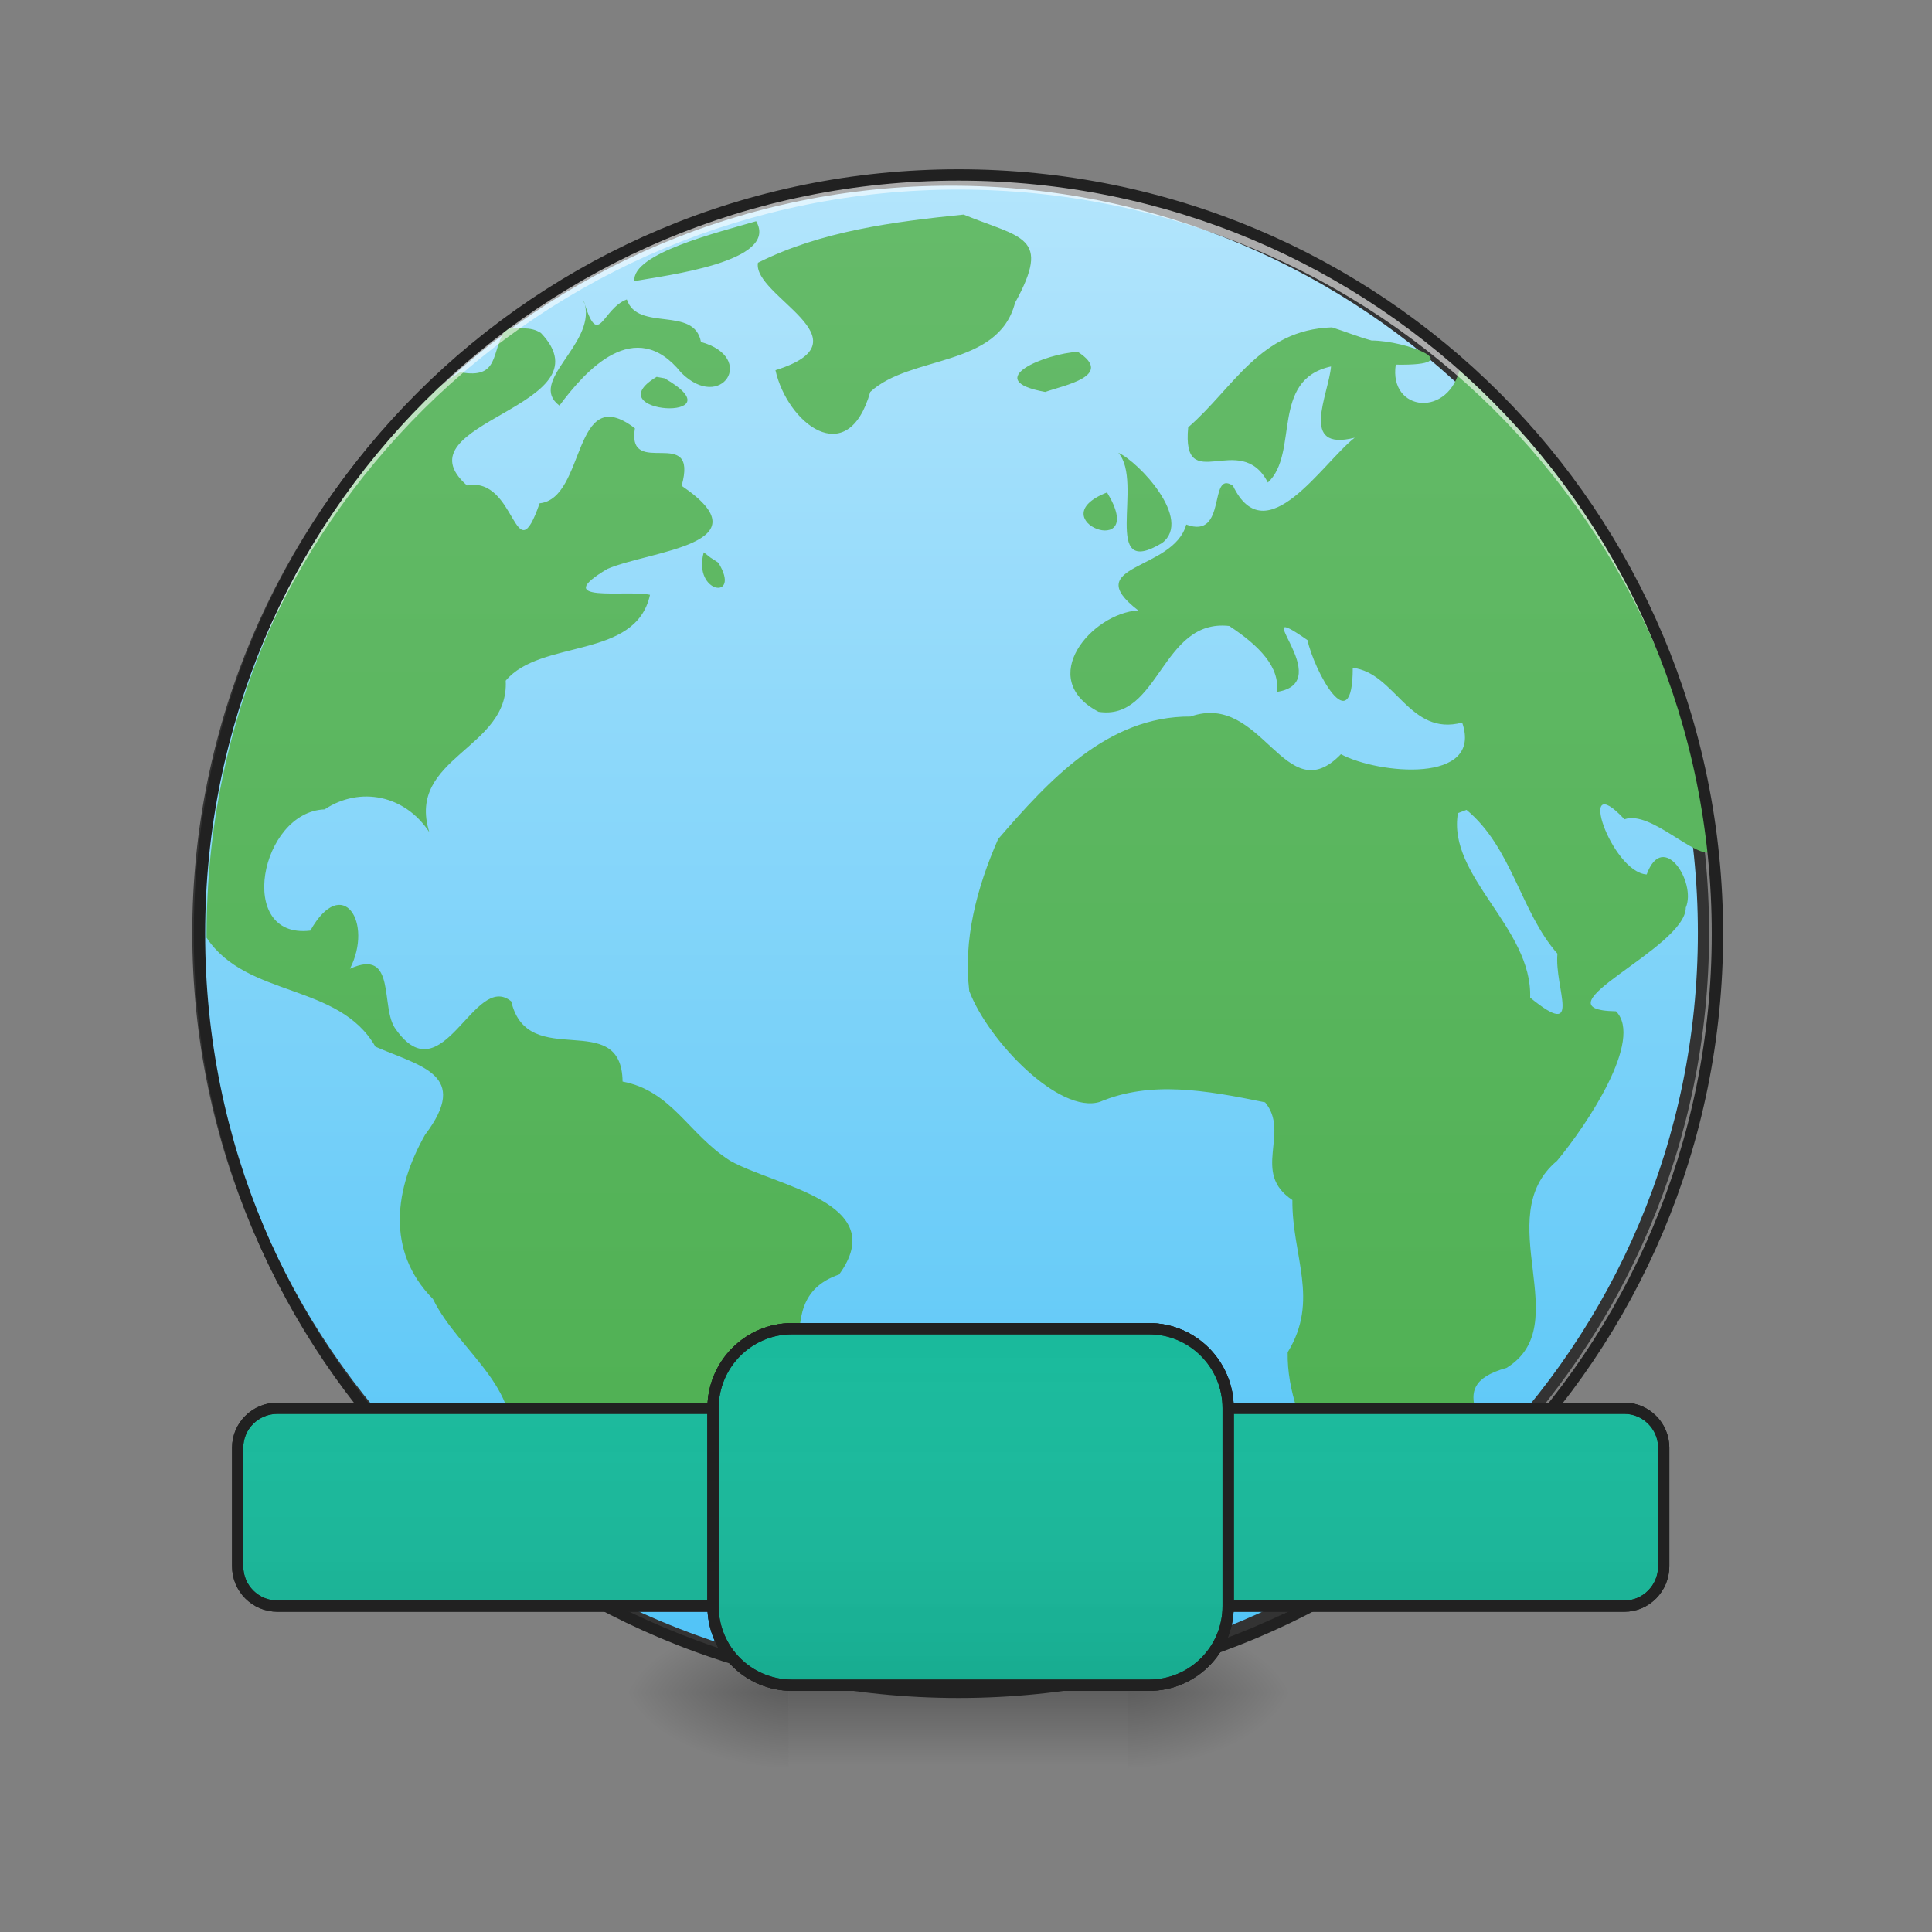 <?xml version="1.0" encoding="UTF-8"?>
<svg xmlns="http://www.w3.org/2000/svg" xmlns:xlink="http://www.w3.org/1999/xlink" width="16px" height="16px" viewBox="0 0 16 16" version="1.1">
<rect x="0" y="0" width="16" height="16" fill="#808080" stroke="none"/>
<defs>
<radialGradient id="radial0" gradientUnits="userSpaceOnUse" cx="450.909" cy="189.579" fx="450.909" fy="189.579" r="21.167" gradientTransform="matrix(0,-0.039,-0.07,-0,22.51,31.798)">
<stop offset="0" style="stop-color:rgb(0%,0%,0%);stop-opacity:0.314;"/>
<stop offset="0.222" style="stop-color:rgb(0%,0%,0%);stop-opacity:0.275;"/>
<stop offset="1" style="stop-color:rgb(0%,0%,0%);stop-opacity:0;"/>
</radialGradient>
<radialGradient id="radial1" gradientUnits="userSpaceOnUse" cx="450.909" cy="189.579" fx="450.909" fy="189.579" r="21.167" gradientTransform="matrix(-0,0.039,0.07,0,-6.633,-3.764)">
<stop offset="0" style="stop-color:rgb(0%,0%,0%);stop-opacity:0.314;"/>
<stop offset="0.222" style="stop-color:rgb(0%,0%,0%);stop-opacity:0.275;"/>
<stop offset="1" style="stop-color:rgb(0%,0%,0%);stop-opacity:0;"/>
</radialGradient>
<radialGradient id="radial2" gradientUnits="userSpaceOnUse" cx="450.909" cy="189.579" fx="450.909" fy="189.579" r="21.167" gradientTransform="matrix(-0,-0.039,0.07,-0,-6.633,31.798)">
<stop offset="0" style="stop-color:rgb(0%,0%,0%);stop-opacity:0.314;"/>
<stop offset="0.222" style="stop-color:rgb(0%,0%,0%);stop-opacity:0.275;"/>
<stop offset="1" style="stop-color:rgb(0%,0%,0%);stop-opacity:0;"/>
</radialGradient>
<radialGradient id="radial3" gradientUnits="userSpaceOnUse" cx="450.909" cy="189.579" fx="450.909" fy="189.579" r="21.167" gradientTransform="matrix(0,0.039,-0.07,0,22.51,-3.764)">
<stop offset="0" style="stop-color:rgb(0%,0%,0%);stop-opacity:0.314;"/>
<stop offset="0.222" style="stop-color:rgb(0%,0%,0%);stop-opacity:0.275;"/>
<stop offset="1" style="stop-color:rgb(0%,0%,0%);stop-opacity:0;"/>
</radialGradient>
<linearGradient id="linear0" gradientUnits="userSpaceOnUse" x1="255.323" y1="233.5" x2="255.323" y2="254.667" gradientTransform="matrix(0.007,0,0,0.031,5.985,6.719)">
<stop offset="0" style="stop-color:rgb(0%,0%,0%);stop-opacity:0.275;"/>
<stop offset="1" style="stop-color:rgb(0%,0%,0%);stop-opacity:0;"/>
</linearGradient>
<linearGradient id="linear1" gradientUnits="userSpaceOnUse" x1="254" y1="-168.667" x2="254" y2="233.5" >
<stop offset="0" style="stop-color:rgb(70.196%,89.804%,98.824%);stop-opacity:1;"/>
<stop offset="1" style="stop-color:rgb(30.98%,76.471%,96.863%);stop-opacity:1;"/>
</linearGradient>
<linearGradient id="linear2" gradientUnits="userSpaceOnUse" x1="296.333" y1="233.5" x2="296.333" y2="-168.667" gradientTransform="matrix(0.031,0,0,0.031,0.056,6.719)">
<stop offset="0" style="stop-color:rgb(29.804%,68.627%,31.373%);stop-opacity:1;"/>
<stop offset="1" style="stop-color:rgb(40%,73.333%,41.569%);stop-opacity:1;"/>
</linearGradient>
<linearGradient id="linear3" gradientUnits="userSpaceOnUse" x1="254" y1="233.5" x2="254" y2="138.25" >
<stop offset="0" style="stop-color:rgb(0%,0%,0%);stop-opacity:0.078;"/>
<stop offset="1" style="stop-color:rgb(100%,100%,100%);stop-opacity:0;"/>
</linearGradient>
<linearGradient id="linear4" gradientUnits="userSpaceOnUse" x1="254" y1="233.5" x2="254" y2="138.25" >
<stop offset="0" style="stop-color:rgb(0%,0%,0%);stop-opacity:0.078;"/>
<stop offset="1" style="stop-color:rgb(100%,100%,100%);stop-opacity:0;"/>
</linearGradient>
<linearGradient id="linear5" gradientUnits="userSpaceOnUse" x1="254" y1="233.5" x2="254" y2="138.25" >
<stop offset="0" style="stop-color:rgb(0%,0%,0%);stop-opacity:0.078;"/>
<stop offset="1" style="stop-color:rgb(100%,100%,100%);stop-opacity:0;"/>
</linearGradient>
</defs>
<g id="surface1">
<path style=" stroke:none;fill-rule:nonzero;fill:url(#radial0);" d="M 9.344 14.016 L 10.668 14.016 L 10.668 13.355 L 9.344 13.355 Z M 9.344 14.016 "/>
<path style=" stroke:none;fill-rule:nonzero;fill:url(#radial1);" d="M 6.531 14.016 L 5.211 14.016 L 5.211 14.68 L 6.531 14.68 Z M 6.531 14.016 "/>
<path style=" stroke:none;fill-rule:nonzero;fill:url(#radial2);" d="M 6.531 14.016 L 5.211 14.016 L 5.211 13.355 L 6.531 13.355 Z M 6.531 14.016 "/>
<path style=" stroke:none;fill-rule:nonzero;fill:url(#radial3);" d="M 9.344 14.016 L 10.668 14.016 L 10.668 14.68 L 9.344 14.68 Z M 9.344 14.016 "/>
<path style=" stroke:none;fill-rule:nonzero;fill:url(#linear0);" d="M 6.531 13.852 L 9.344 13.852 L 9.344 14.633 L 6.531 14.633 Z M 6.531 13.852 "/>
<path style="fill-rule:nonzero;fill:url(#linear1);stroke-width:3;stroke-linecap:round;stroke-linejoin:miter;stroke:rgb(20%,20%,20%);stroke-opacity:1;stroke-miterlimit:4;" d="M 253.976 -168.629 C 365.09 -168.629 455.082 -78.638 455.082 32.476 C 455.082 143.466 365.09 233.457 253.976 233.457 C 142.986 233.457 52.87 143.466 52.87 32.476 C 52.87 -78.638 142.986 -168.629 253.976 -168.629 Z M 253.976 -168.629 " transform="matrix(0.031,0,0,0.031,0,6.719)"/>
<path style=" stroke:none;fill-rule:nonzero;fill:url(#linear2);" d="M 7.98 1.777 C 7.402 1.836 6.797 1.914 6.277 2.176 C 6.23 2.453 7.219 2.816 6.422 3.066 C 6.52 3.504 7.02 3.902 7.207 3.246 C 7.539 2.938 8.266 3.047 8.406 2.508 C 8.711 1.953 8.461 1.973 7.98 1.777 Z M 6.262 1.832 C 5.957 1.922 5.23 2.098 5.254 2.328 C 5.512 2.281 6.457 2.168 6.262 1.832 Z M 5.191 2.48 C 4.988 2.555 4.961 2.887 4.844 2.523 C 4.926 2.855 4.367 3.16 4.633 3.359 C 4.848 3.07 5.258 2.609 5.641 3.086 C 5.973 3.418 6.27 2.961 5.805 2.832 C 5.75 2.531 5.281 2.75 5.191 2.48 Z M 4.844 2.523 C 4.84 2.512 4.84 2.5 4.832 2.492 C 4.836 2.504 4.84 2.512 4.844 2.523 Z M 11.031 2.711 C 10.434 2.73 10.215 3.215 9.84 3.539 C 9.785 4.121 10.273 3.555 10.5 3.996 C 10.762 3.754 10.516 3.145 11.023 3.035 C 11.004 3.266 10.754 3.742 11.219 3.625 C 10.953 3.832 10.484 4.59 10.211 4.023 C 10.004 3.883 10.168 4.473 9.824 4.344 C 9.719 4.73 8.93 4.672 9.426 5.055 C 9.043 5.078 8.574 5.621 9.098 5.895 C 9.602 5.973 9.617 5.121 10.18 5.184 C 10.43 5.348 10.602 5.527 10.574 5.73 C 11.09 5.652 10.289 4.926 10.828 5.301 C 10.883 5.555 11.203 6.152 11.203 5.531 C 11.555 5.57 11.672 6.102 12.109 5.984 C 12.285 6.496 11.41 6.41 11.105 6.246 C 10.641 6.727 10.457 5.723 9.859 5.934 C 9.172 5.93 8.684 6.465 8.266 6.949 C 8.086 7.359 7.977 7.785 8.027 8.207 C 8.184 8.621 8.773 9.23 9.109 9.125 C 9.527 8.949 9.98 9.027 10.477 9.129 C 10.688 9.383 10.359 9.711 10.703 9.938 C 10.699 10.402 10.93 10.766 10.664 11.199 C 10.652 11.852 11.188 12.375 11.125 13.035 C 11.586 12.84 12.062 12.535 12.152 12.039 C 12.477 11.84 11.891 11.492 12.477 11.328 C 13.059 10.969 12.332 10.082 12.895 9.613 C 13.145 9.312 13.613 8.609 13.383 8.375 C 12.684 8.363 13.961 7.855 13.961 7.516 C 14.051 7.309 13.773 6.871 13.637 7.242 C 13.344 7.223 13.043 6.344 13.453 6.785 C 13.672 6.707 14.043 7.121 14.18 7.055 C 14.012 5.52 13.262 4.051 12.094 3.035 C 12.008 3.465 11.5 3.414 11.559 3.02 C 12.184 3.031 11.648 2.82 11.359 2.82 C 11.246 2.789 11.141 2.746 11.031 2.711 Z M 4.195 2.719 C 4.191 2.723 4.191 2.723 4.188 2.727 C 4.062 2.91 4.145 3.145 3.809 3.082 C 3.723 3.137 3.641 3.199 3.562 3.266 C 2.418 4.402 1.711 5.984 1.711 7.734 C 1.711 7.742 1.711 7.754 1.711 7.766 C 2.043 8.266 2.805 8.137 3.109 8.668 C 3.484 8.832 3.898 8.898 3.52 9.398 C 3.27 9.84 3.191 10.359 3.586 10.758 C 3.801 11.203 4.391 11.527 4.195 12.094 C 4.352 12.395 4.461 12.594 4.469 12.922 C 4.52 12.961 4.574 13.004 4.633 13.047 C 4.77 13.137 4.91 13.219 5.055 13.293 C 5.262 13.363 5.449 13.328 5.562 13.043 C 6.242 12.93 5.715 11.973 6.297 11.824 C 6.941 11.609 6.289 10.781 6.949 10.555 C 7.383 9.957 6.422 9.824 6.047 9.613 C 5.699 9.391 5.566 9.035 5.156 8.957 C 5.148 8.34 4.371 8.879 4.234 8.293 C 3.926 8.039 3.668 9.078 3.277 8.523 C 3.145 8.348 3.289 7.844 2.898 8.023 C 3.094 7.641 2.836 7.234 2.57 7.707 C 1.949 7.781 2.156 6.723 2.688 6.703 C 2.984 6.508 3.355 6.586 3.555 6.891 C 3.363 6.27 4.219 6.203 4.188 5.637 C 4.48 5.289 5.266 5.465 5.383 4.926 C 5.188 4.883 4.543 5 5.031 4.711 C 5.387 4.559 6.359 4.508 5.645 4.023 C 5.789 3.508 5.188 3.973 5.258 3.547 C 4.738 3.148 4.855 4.129 4.469 4.168 C 4.258 4.773 4.281 3.941 3.867 4.02 C 3.273 3.496 5.062 3.371 4.48 2.758 C 4.391 2.699 4.293 2.727 4.195 2.719 Z M 8.926 2.914 C 8.664 2.926 8.113 3.148 8.656 3.246 C 8.809 3.191 9.234 3.113 8.926 2.914 Z M 5.438 3.121 C 4.922 3.43 6.141 3.5 5.504 3.133 Z M 9.262 3.75 C 9.477 3.996 9.109 4.809 9.625 4.496 C 9.879 4.301 9.43 3.824 9.262 3.75 Z M 9.168 4.078 C 8.59 4.305 9.52 4.656 9.168 4.078 Z M 5.828 4.574 C 5.734 4.918 6.145 4.977 5.949 4.66 L 5.883 4.617 Z M 12.145 6.707 C 12.523 7.02 12.594 7.555 12.898 7.898 C 12.871 8.184 13.113 8.621 12.672 8.262 C 12.691 7.684 11.984 7.258 12.074 6.734 Z M 12.145 6.707 "/>
<path style=" stroke:none;fill-rule:nonzero;fill:rgb(100%,100%,100%);fill-opacity:0.588;" d="M 7.938 1.449 C 4.457 1.449 1.652 4.25 1.652 7.734 C 1.652 7.754 1.652 7.773 1.652 7.793 C 1.688 4.34 4.477 1.57 7.938 1.57 C 11.398 1.57 14.191 4.34 14.223 7.793 C 14.223 7.773 14.223 7.754 14.223 7.734 C 14.223 4.25 11.418 1.449 7.938 1.449 Z M 7.938 1.449 "/>
<path style=" stroke:none;fill-rule:nonzero;fill:rgb(12.941%,12.941%,12.941%);fill-opacity:1;" d="M 7.938 1.402 C 4.43 1.402 1.605 4.227 1.605 7.734 C 1.605 11.238 4.43 14.062 7.938 14.062 C 11.445 14.062 14.27 11.238 14.27 7.734 C 14.27 4.227 11.445 1.402 7.938 1.402 Z M 7.938 1.496 C 11.395 1.496 14.176 4.277 14.176 7.734 C 14.176 11.188 11.395 13.969 7.938 13.969 C 4.48 13.969 1.699 11.188 1.699 7.734 C 1.699 4.277 4.48 1.496 7.938 1.496 Z M 7.938 1.496 "/>
<path style="fill-rule:nonzero;fill:rgb(9.804%,72.941%,61.176%);fill-opacity:1;stroke-width:3;stroke-linecap:square;stroke-linejoin:bevel;stroke:rgb(12.941%,12.941%,12.941%);stroke-opacity:1;stroke-miterlimit:4;" d="M 74.118 159.464 L 433.959 159.464 C 439.708 159.464 444.458 164.214 444.458 169.963 L 444.458 201.71 C 444.458 207.585 439.708 212.334 433.959 212.334 L 74.118 212.334 C 68.243 212.334 63.494 207.585 63.494 201.71 L 63.494 169.963 C 63.494 164.214 68.243 159.464 74.118 159.464 Z M 74.118 159.464 " transform="matrix(0.031,0,0,0.031,0,6.719)"/>
<path style="fill-rule:nonzero;fill:url(#linear3);stroke-width:3;stroke-linecap:square;stroke-linejoin:bevel;stroke:rgb(12.941%,12.941%,12.941%);stroke-opacity:1;stroke-miterlimit:4;" d="M 211.605 138.216 L 306.971 138.216 C 318.595 138.216 328.094 147.715 328.094 159.464 L 328.094 212.334 C 328.094 224.083 318.595 233.457 306.971 233.457 L 211.605 233.457 C 199.981 233.457 190.482 224.083 190.482 212.334 L 190.482 159.464 C 190.482 147.715 199.981 138.216 211.605 138.216 Z M 211.605 138.216 " transform="matrix(0.031,0,0,0.031,0,6.719)"/>
<path style="fill-rule:nonzero;fill:url(#linear4);stroke-width:3;stroke-linecap:square;stroke-linejoin:bevel;stroke:rgb(12.941%,12.941%,12.941%);stroke-opacity:1;stroke-miterlimit:4;" d="M 74.118 159.464 L 433.959 159.464 C 439.708 159.464 444.458 164.214 444.458 169.963 L 444.458 201.71 C 444.458 207.585 439.708 212.334 433.959 212.334 L 74.118 212.334 C 68.243 212.334 63.494 207.585 63.494 201.71 L 63.494 169.963 C 63.494 164.214 68.243 159.464 74.118 159.464 Z M 74.118 159.464 " transform="matrix(0.031,0,0,0.031,0,6.719)"/>
<path style="fill-rule:nonzero;fill:rgb(9.804%,72.941%,61.176%);fill-opacity:1;stroke-width:3;stroke-linecap:square;stroke-linejoin:bevel;stroke:rgb(12.941%,12.941%,12.941%);stroke-opacity:1;stroke-miterlimit:4;" d="M 211.605 138.216 L 306.971 138.216 C 318.595 138.216 328.094 147.715 328.094 159.464 L 328.094 212.334 C 328.094 224.083 318.595 233.457 306.971 233.457 L 211.605 233.457 C 199.981 233.457 190.482 224.083 190.482 212.334 L 190.482 159.464 C 190.482 147.715 199.981 138.216 211.605 138.216 Z M 211.605 138.216 " transform="matrix(0.031,0,0,0.031,0,6.719)"/>
<path style="fill-rule:nonzero;fill:url(#linear5);stroke-width:3;stroke-linecap:square;stroke-linejoin:bevel;stroke:rgb(12.941%,12.941%,12.941%);stroke-opacity:1;stroke-miterlimit:4;" d="M 211.605 138.216 L 306.971 138.216 C 318.595 138.216 328.094 147.715 328.094 159.464 L 328.094 212.334 C 328.094 224.083 318.595 233.457 306.971 233.457 L 211.605 233.457 C 199.981 233.457 190.482 224.083 190.482 212.334 L 190.482 159.464 C 190.482 147.715 199.981 138.216 211.605 138.216 Z M 211.605 138.216 " transform="matrix(0.031,0,0,0.031,0,6.719)"/>
</g>
</svg>

